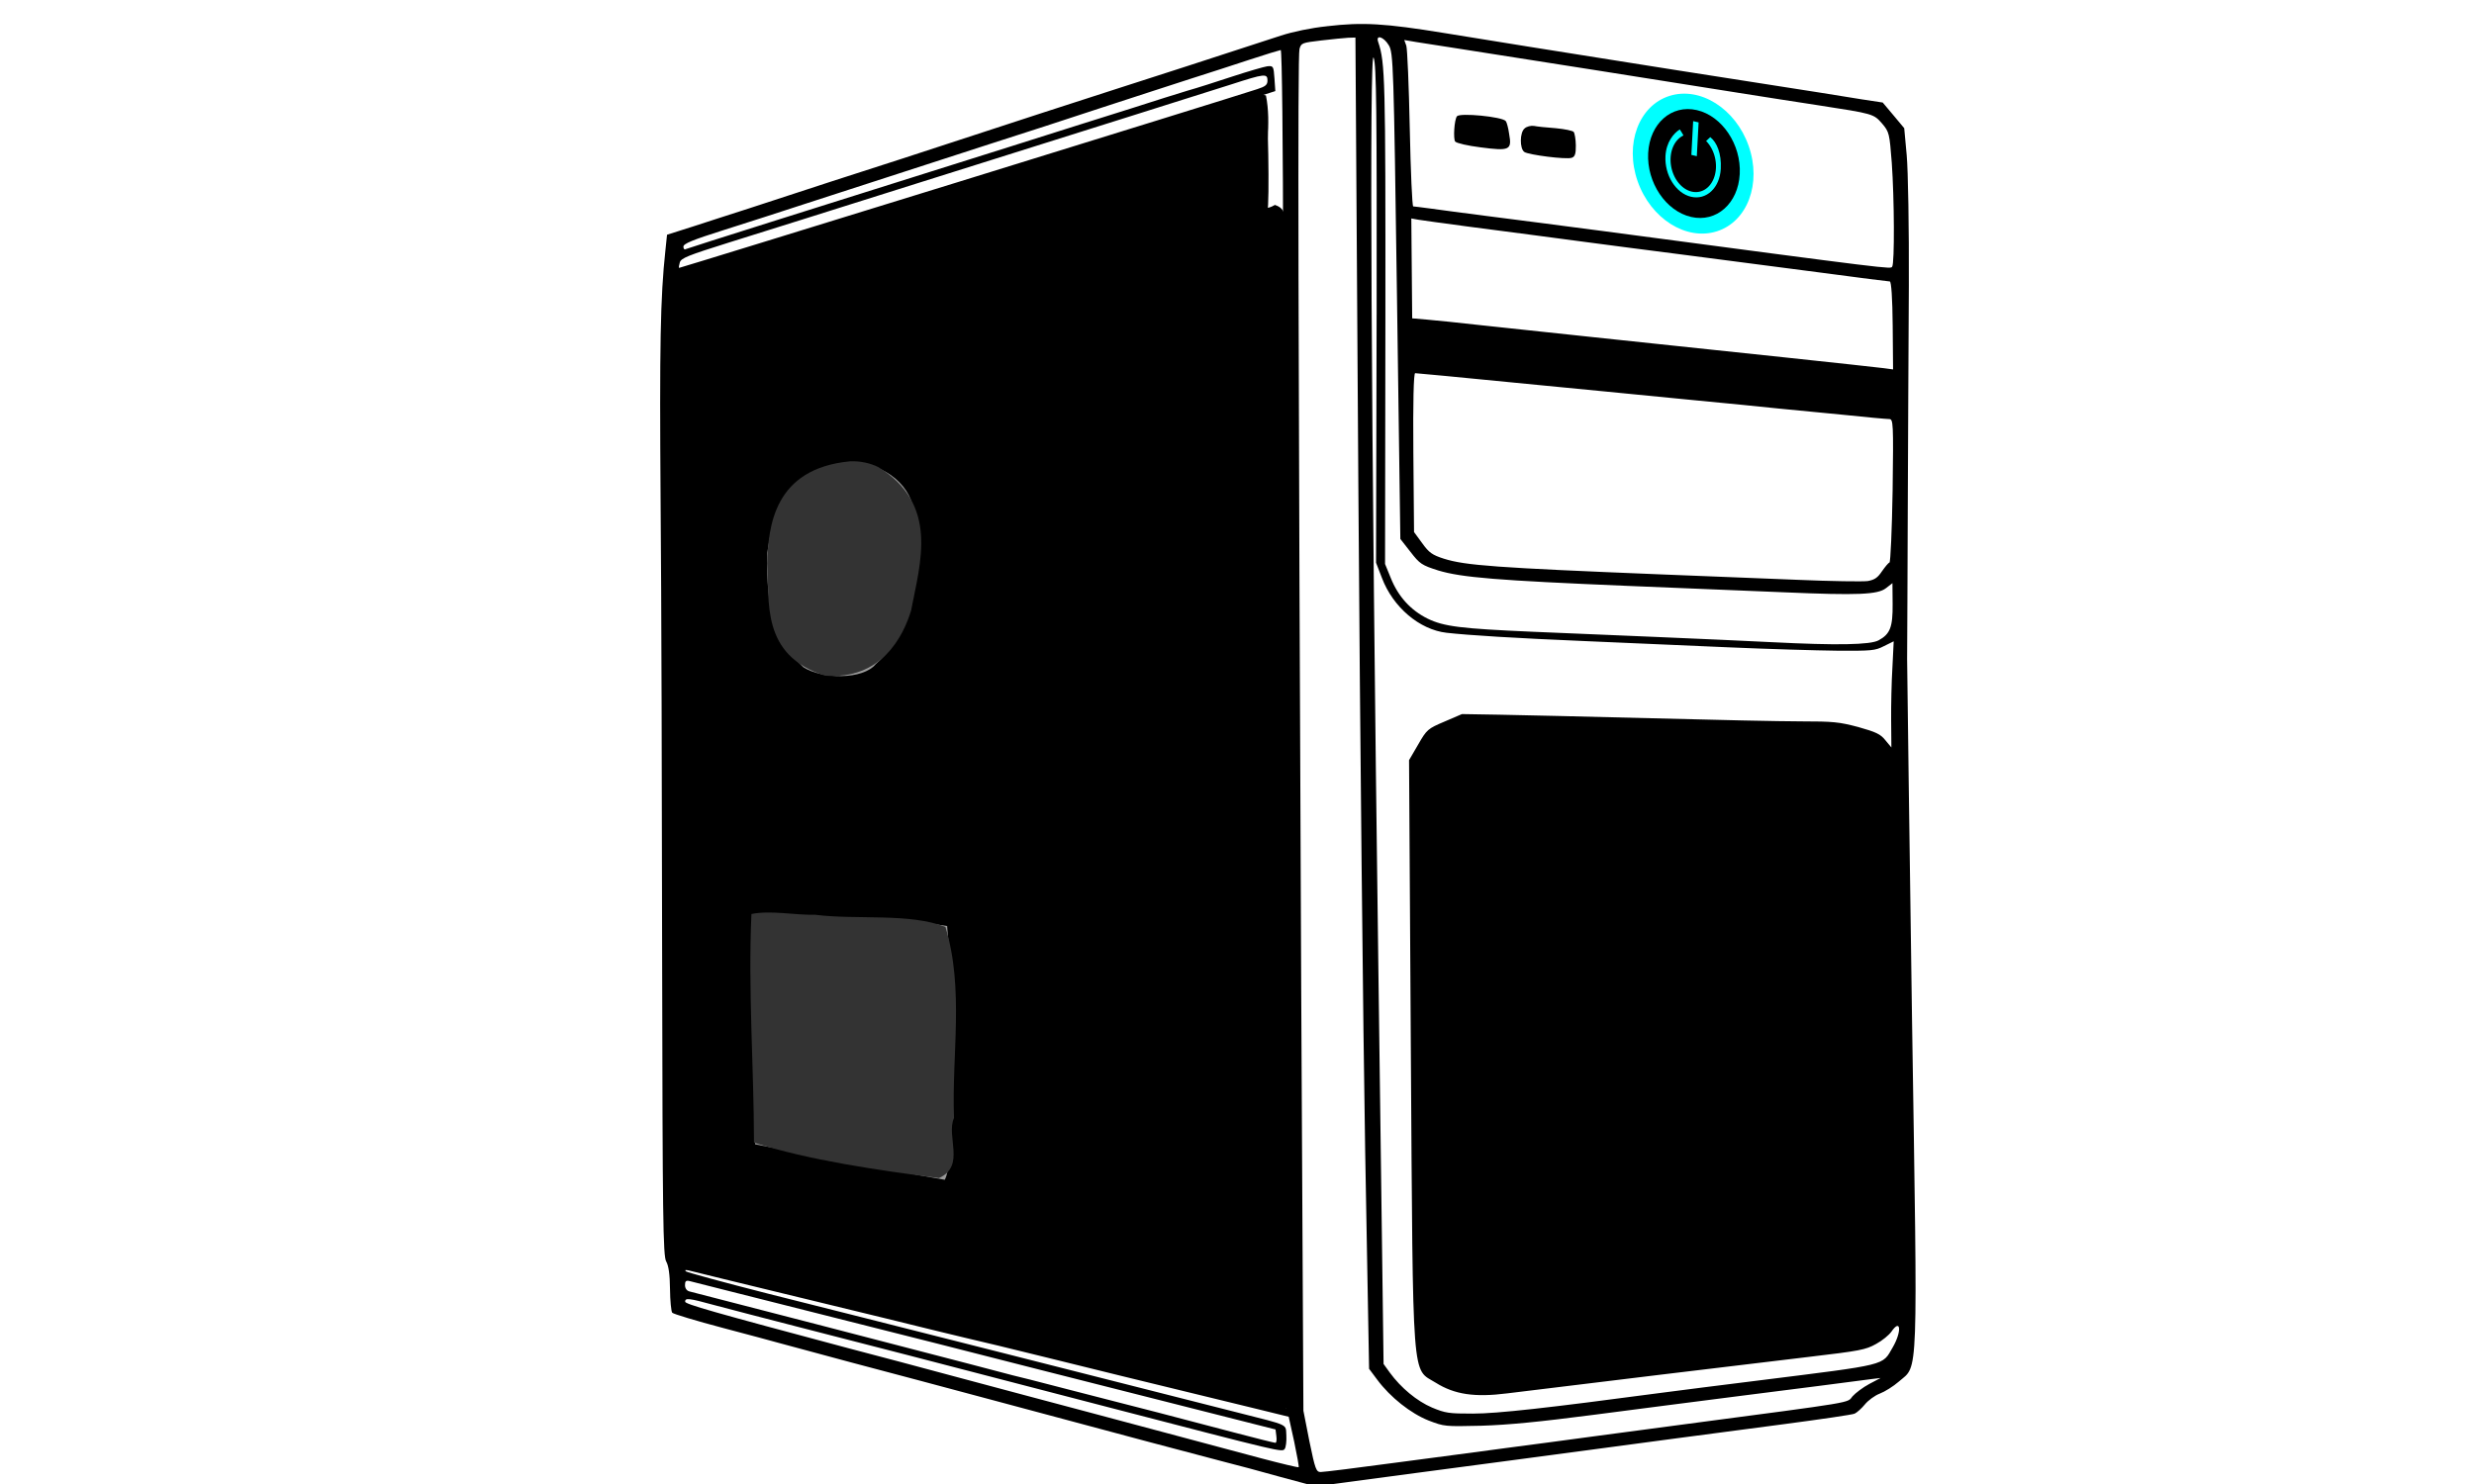 <?xml version="1.0" encoding="UTF-8"?>
<svg id="svg22" width="500" height="300" version="1.0" viewBox="0 0 375 225" xmlns="http://www.w3.org/2000/svg">
	<g id="case_delantero">
		<path id="path4" d="m201.15 3.978c-2.425 0.253-5.151 0.822-7.005 1.423-8.472 2.782-20.915 6.797-24.773 8.03-2.383 0.759-7.565 2.434-11.535 3.73-6.732 2.213-14.485 4.742-20.991 6.86-1.551 0.506-6.392 2.055-10.779 3.477-4.349 1.423-10.06 3.288-12.67 4.141-2.61 0.822-6.43 2.087-8.51 2.75l-3.782 1.201-0.245 2.371c-0.772 7.081-0.897 14.573-0.73 37.904 0.124 14.163 0.211 45.744 0.235 70.149 0.07 38.283 0.124 44.511 0.624 45.269 0.347 0.601 0.548 1.928 0.567 4.141 0.016 1.802 0.182 3.414 0.335 3.604 0.153 0.19 3.614 1.233 7.682 2.308 4.068 1.075 7.832 2.087 8.364 2.244 0.532 0.158 5.475 1.486 11.025 2.972 5.551 1.454 15.207 4.046 21.48 5.722 19.732 5.311 31.441 8.409 34.976 9.326 1.901 0.474 5.779 1.517 8.706 2.339l5.285 1.423 15.381-2.055c8.448-1.107 20.23-2.687 26.178-3.477 11.403-1.517 13.6-1.834 29.55-3.92 5.493-0.727 10.304-1.423 10.606-1.581 0.34-0.158 1.055-0.79 1.543-1.391 0.488-0.601 1.505-1.359 2.261-1.644 0.756-0.285 2.076-1.107 2.904-1.834 2.974-2.592 2.851 0.759 1.983-55.071-0.389-27.124-0.717-51.623-0.742-54.502 0.013-2.877 0.074-13.246 0.101-23.077 0.028-9.832 0.123-24.911 0.162-33.51 0.038-8.599-0.115-17.514-0.325-19.758l-0.377-4.11-1.61-1.928-1.648-1.96-3.114-0.474c-1.671-0.285-9.04-1.454-16.37-2.592-7.293-1.138-16.788-2.624-21.079-3.319-4.292-0.695-10.103-1.612-12.914-2.055-2.81-0.443-8.622-1.391-12.914-2.087-9.116-1.486-12.417-1.675-17.835-1.043zm4.743 69.581c0.251 37.365 0.724 82.764 1.035 100.94l0.593 33.035 1.228 1.644c1.996 2.687 5.089 5.121 7.792 6.196 2.397 0.917 2.436 0.917 8.01 0.79 4.057-0.126 8.643-0.569 16.94-1.644 6.251-0.822 16.404-2.118 22.542-2.908 9.775-1.233 14.662-1.865 19.701-2.529l1.326-0.158-1.737 0.917c-0.944 0.506-2.074 1.359-2.525 1.865-0.863 1.043 0.879 0.759-25.451 4.236-3.864 0.506-10.153 1.359-14.017 1.865-3.864 0.537-9.736 1.296-13.07 1.739-3.333 0.443-10.835 1.454-16.669 2.213-5.834 0.79-10.949 1.423-11.404 1.423-0.683 0-0.838-0.411-1.71-4.647l-0.913-4.647-0.332-63.888c-0.448-98.824-0.556-141.53-0.262-142.57 0.257-0.917 0.371-0.948 3.288-1.296 1.629-0.19 3.486-0.379 4.093-0.411l1.1-0.032zm4.612-66.705c0.693 1.138 0.746 2.908 1.243 38.031l0.512 36.829 1.534 1.96c1.419 1.834 1.724 2.023 4.197 2.814 3.537 1.075 9.002 1.517 28.657 2.339 8.651 0.348 19.426 0.79 23.904 0.98 11.042 0.474 14.075 0.348 15.318-0.632l0.979-0.759 0.028 3.161c0.031 3.509-0.377 4.552-2.114 5.501-1.246 0.695-6.327 0.79-16.231 0.285-3.339-0.158-11.194-0.537-17.454-0.79s-14.722-0.632-18.782-0.79c-10.89-0.474-13.434-0.79-15.91-1.992-2.552-1.264-4.467-3.351-5.592-6.196l-0.853-2.087 0.053-37.302c0.024-36.26-0.035-38.696-1.087-41.824-0.428-1.201 0.827-0.822 1.597 0.474zm8.878 0.253c7.178 1.107 37.753 5.943 44.058 6.955 3.874 0.601 9.344 1.486 12.154 1.897 8.394 1.296 8.394 1.296 9.696 2.782 1.073 1.264 1.113 1.517 1.455 5.912 0.389 5.438 0.437 15.301 0.062 15.775-0.262 0.379 0.611 0.506-43.665-5.374-6.569-0.854-14.695-1.928-18.037-2.339-3.342-0.443-7.101-0.917-8.354-1.107-1.253-0.158-2.392-0.316-2.544-0.316s-0.388-5.311-0.52-11.792c-0.132-6.449-0.372-12.139-0.527-12.582l-0.311-0.854 1.861 0.316c0.988 0.158 3.114 0.474 4.672 0.727zm-24.883 34.521c0.012 18.747 0.229 65.122 0.409 103.09 0.305 52.128 0.262 68.979-0.042 68.886-0.266-0.095-4.372-1.107-9.198-2.276-4.789-1.17-12.961-3.161-18.169-4.457-5.245-1.264-9.616-2.244-9.805-2.15-0.151 0.095-0.303 0-0.305-0.158-2e-3 -0.19-0.231-0.348-0.534-0.348-0.266 0-3.306-0.695-6.727-1.549-3.421-0.854-14.254-3.477-24.098-5.849-9.807-2.403-18.967-4.647-20.336-5.026l-2.471-0.695-0.436-67.177c-0.248-36.956-0.39-70.528-0.274-74.608l0.163-7.397 2.837-0.917c1.551-0.474 4.88-1.517 7.377-2.244 2.497-0.759 7.112-2.181 10.213-3.161 3.139-1.012 7.716-2.434 10.213-3.193 2.497-0.759 7.112-2.181 10.213-3.161 3.139-0.98 7.716-2.403 10.213-3.161 2.497-0.759 5.221-1.581 6.052-1.865 1.475-0.474 12.331-3.825 23.074-7.145 2.913-0.885 6.469-1.992 7.868-2.434l2.572-0.822-0.131-1.928c-0.13-1.834-0.169-1.928-1.078-1.834-0.493 0.063-2.876 0.759-5.296 1.549-2.383 0.79-5.447 1.77-6.808 2.15-1.362 0.411-5.107 1.581-8.321 2.624-3.215 1.012-11.574 3.635-18.534 5.849-27.953 8.789-48.869 15.395-49.209 15.554-0.189 0.126-0.342-0.063-0.345-0.379-4e-3 -0.443 1.357-1.012 6.16-2.529 3.366-1.075 9.04-2.877 12.557-4.046 10.136-3.288 19.402-6.291 27.799-9.009 4.274-1.359 11.876-3.825 16.83-5.469 4.992-1.612 11.119-3.635 13.616-4.426 2.496-0.79 6.505-2.087 8.888-2.877 2.383-0.79 4.501-1.423 4.691-1.454 0.19 0 0.349 13.91 0.374 34.047zm14.163 6.07-0.088 37.618 0.893 2.308c1.67 4.426 5.682 7.84 9.783 8.314 3.341 0.379 10.475 0.822 21.023 1.264 6.147 0.253 15.974 0.695 21.817 0.948 5.843 0.253 13.203 0.474 16.314 0.506 5.31 0.032 5.803 0 7.162-0.695l1.473-0.727-0.193 3.92c-0.133 2.15-0.215 5.753-0.195 8.03l0.036 4.141-0.92-1.107c-0.729-0.917-1.414-1.233-4.114-1.992-2.889-0.759-3.724-0.854-8.693-0.854-2.996 0-13.239-0.221-22.723-0.474-9.484-0.253-19.803-0.474-22.951-0.537l-5.69-0.095-2.645 1.138c-2.532 1.075-2.682 1.201-3.99 3.477l-1.383 2.371 0.272 44.098c0.335 51.307 0.117 48.018 3.778 50.296 2.822 1.77 5.86 2.244 10.824 1.612 8.601-1.075 38.002-4.615 45.732-5.532 7.768-0.917 8.601-1.075 10.186-1.96 0.944-0.506 1.96-1.359 2.298-1.834 1.46-2.15 1.63-0.063 0.21 2.371-1.607 2.782-0.623 2.529-20.021 4.963-5.607 0.695-12.351 1.549-14.965 1.897-17.313 2.308-24.93 3.161-28.646 3.161-3.641 0-4.135-0.063-6.19-0.917-2.284-0.98-4.691-2.972-6.38-5.279l-0.96-1.328-0.795-60.477c-1.107-83.206-1.371-139.35-0.711-137.58 0.427 1.075 0.487 8.03 0.455 38.948zm-16.544-35.501c6e-3 0.664-0.295 0.917-1.581 1.328-4.5 1.486-87.492 27.124-87.604 27.092-0.076-0.063-4e-3 -0.411 0.107-0.822 0.184-0.664 1.242-1.075 7.483-3.035 4.01-1.233 16.794-5.279 28.444-8.946 11.65-3.667 26.212-8.251 32.34-10.179 6.128-1.928 13.049-4.11 15.319-4.837 5.068-1.644 5.485-1.675 5.495-0.601zm29.967 22.097c3.342 0.443 7.709 1.012 9.683 1.264 1.974 0.253 5.734 0.759 8.354 1.107 2.62 0.348 9.607 1.264 15.568 2.023 5.962 0.79 15.227 1.992 20.619 2.687 5.392 0.727 9.949 1.296 10.138 1.296 0.228 0 0.402 2.561 0.438 6.67l0.058 6.67-1.405-0.19c-0.797-0.095-7.593-0.854-15.11-1.644-21.981-2.308-39.407-4.173-45.936-4.868-3.341-0.379-7.061-0.759-8.238-0.854l-2.201-0.19-0.133-15.143 1.064 0.19c0.57 0.095 3.76 0.537 7.101 0.98zm-4.607 15.332c1.367 0.158 9.226 1.012 17.464 1.897 8.238 0.854 21.677 2.276 29.802 3.161 8.162 0.885 16.476 1.739 18.526 1.96l3.682 0.379 0.049 5.596-1.215-0.19c-0.684-0.095-8.58-0.885-17.576-1.739-8.959-0.854-18.487-1.77-21.106-2.023-12.603-1.264-28.471-2.814-30.521-3.003l-2.277-0.19-0.141-3.098c-0.096-2.339-0.027-3.066 0.352-3.066 0.266 0 1.594 0.158 2.961 0.316zm11.907 8.377c8.01 0.759 19.664 1.928 25.927 2.529 6.264 0.601 12.755 1.233 14.425 1.423 1.67 0.158 5.96 0.569 9.49 0.917 3.569 0.379 6.757 0.664 7.136 0.664 0.607 0 0.65 0.601 0.512 10.812-0.099 5.975-0.322 10.875-0.473 10.938-0.189 0.063-0.677 0.664-1.164 1.359-0.636 0.948-1.089 1.264-2.149 1.454-0.758 0.095-5.537 0.032-10.66-0.19-5.122-0.19-14.418-0.569-20.679-0.822-25.118-1.012-29.634-1.359-32.867-2.371-1.788-0.569-2.284-0.917-3.321-2.371l-1.228-1.675-0.105-12.045c-0.067-7.619 0.046-12.045 0.274-12.045 0.19 0 6.909 0.632 14.881 1.423zm21.247 52.827c3.035 0.095 10.66 0.285 16.92 0.443 14.302 0.316 15.024 0.474 17.362 3.288l1.534 1.897 1.088 80.992-1.614 1.96c-2.251 2.814-3.308 3.383-7.173 3.793-3.183 0.348-33.266 3.983-46.224 5.596-9.206 1.17-12.091 0.885-14.5-1.328-1.377-1.264-1.472-3.446-1.861-47.926l-0.382-43.626 1.12-2.023c1.008-1.834 1.347-2.118 3.123-2.814l1.966-0.759 11.57 0.158c6.373 0.095 14.036 0.253 17.071 0.348zm-129.15 85.956c9.008 2.181 18.321 4.457 20.716 5.058 2.394 0.569 6.5 1.581 9.122 2.181 2.623 0.632 5.853 1.423 7.222 1.77 8.59 2.118 11.327 2.814 31.776 7.777l5.017 1.233 0.829 3.762c0.435 2.087 0.754 3.825 0.679 3.889-0.075 0.063-2.584-0.537-5.587-1.328-12.394-3.319-16.195-4.331-25.434-6.797-5.322-1.423-14.408-3.825-20.149-5.374-5.741-1.549-13.458-3.604-17.108-4.552-20.605-5.501-24.712-6.67-24.716-7.05-5e-3 -0.601 0.564-0.537 4.366 0.506 1.901 0.506 7.945 2.087 13.495 3.509s12.735 3.288 15.966 4.11c3.231 0.854 10.074 2.624 15.206 3.952 5.132 1.328 11.975 3.098 15.206 3.952 26.421 6.86 26.231 6.828 26.643 6.291 0.187-0.253 0.293-1.17 0.248-2.023-0.13-1.802 0.594-1.454-7.351-3.477-8.667-2.213-59.757-15.174-71.275-18.051-6.576-1.675-12.127-3.193-12.356-3.351-0.267-0.221-0.116-0.253 0.378-0.158 0.418 0.126 8.134 1.992 17.104 4.173zm-9.488-0.664c23.986 6.038 40.94 10.338 45.806 11.602 1.977 0.506 10.796 2.75 19.577 4.963l15.965 4.046 0.123 1.012c0.081 0.569 9e-3 1.012-0.143 1.012-0.152 0-2.965-0.695-6.196-1.549-3.269-0.854-8.402-2.213-11.443-3.003-3.041-0.759-9.162-2.371-13.647-3.509-4.486-1.17-8.325-2.15-8.553-2.181-0.228-0.063-3.155-0.822-6.501-1.707-5.056-1.328-40.296-10.464-42.463-11.001-0.418-0.095-0.687-0.474-0.691-0.948-5e-3 -0.601 0.145-0.759 0.677-0.632 0.342 0.095 3.725 0.948 7.489 1.897z" style="stroke-width:.035"/>
		<path id="path14" d="m191.24 15.738c-0.375 0.506-0.52 9.958-0.5 33.889 1e-3 13.12-0.065 35.944-0.125 50.738-0.365 83.931-0.323 110.49 0.17 110.49 0.834 0 0.762 4.71 0.97-66.861 0.036-17.577 0.131-37.05 0.19-43.311 0.059-6.26 0.092-24.184 0.069-39.833-0.023-15.648 0.015-28.61 0.089-28.831 0.371-0.948 0.084-16.376-0.258-16.47-0.228-0.063-0.493 0.032-0.605 0.19z" style="stroke-width:.035"/>
		<path id="path16" d="m126.44 70.24c-0.605 0.19-1.739 0.695-2.455 1.138-0.717 0.474-1.624 0.822-2.041 0.854-1.024 0-2.637 2.055-3.601 4.584-0.445 1.107-1.003 2.371-1.303 2.845-1.495 2.497-1.523 7.966-0.071 13.499 0.825 3.256 3.329 7.713 4.701 8.441 1.143 0.569 4.41 1.138 6.723 1.138 1.669 0 2.047-0.158 3.855-1.517 1.131-0.822 2.072-1.581 2.147-1.707 0.075-0.095 0.6-0.822 1.2-1.581 2.438-3.098 4.543-13.941 3.628-18.81-0.796-4.3-3.098-7.303-6.599-8.63-1.788-0.664-4.369-0.79-6.185-0.253z" style="stroke-width:.035"/>
		<path id="path18" d="m113.46 138.05c-0.112 0.158-0.232 8.156-0.299 17.798-0.1 14.573-0.035 17.64 0.422 17.925 0.42 0.285 2.7 0.759 9.614 1.992 0.836 0.158 5.699 1.075 10.828 2.055 5.129 0.948 9.573 1.739 9.953 1.739 0.834 0 0.9-1.17 0.826-18.336-0.031-7.903 0.051-15.838 0.187-17.608 0.132-2.308 0.046-3.383-0.26-3.699-0.306-0.316-1.673-0.506-4.329-0.632-2.125-0.095-8.386-0.411-13.926-0.664-5.54-0.253-10.701-0.537-11.46-0.632-0.759-0.095-1.48-0.063-1.554 0.063z" style="fill:#999;stroke-width:.035"/>
		<path id="path267" d="m128.94 69.341c-5.288 0.692-10.178 3.385-11.13 6.68-2.566 4.566-3.659 9.393-2.369 14.18 0.991 4.006 1.662 8.496 5.933 11.78 3.477 1.515 9.694 1.971 11.966-0.745 7.676-6.649 6.245-15.229 6.345-22.903-0.081-3.59-3.947-8.761-10.745-8.99z" style="fill:#999;stroke-width:.33"/>
		<path id="path269" d="m190.3 14.243c-29.331 8.947-58.564 18.014-87.779 27.089-1.623 2.423-0.222 5.451-0.69 8.103 0.151 44.778-0.381 89.56 0.598 134.33 0.571 2.611-0.772 5.679 1.042 8.003 30.045 7.532 60.275 14.77 90.428 22.139 3.69-0.639 0.905-4.308 1.796-6.177 0.44-57.39 0.304-114.78-0.978-172.17-0.603-1.412 1.03-3.663-1.466-4.49-2.992 1.731-0.563-2.257-1.34-3.327-0.214-4.407 0.858-8.911-0.024-13.271-0.533-0.087-0.949-0.533-1.587-0.237zm-61.284 55.899c6.488 0.228 9.854 4.932 9.432 8.33-0.273 7.447 1.737 15.66-5.682 22.2-1.971 2.449-8.193 2.283-10.987 0.5-5.434-5.083-5.569-11.569-5.481-17.346 0.692-4.798 1.952-10.883 9.967-13.302 0.866-0.229 1.802-0.372 2.751-0.382zm0.289 69.191c4.702 0.344 9.887 0.299 14.26 1.07 0.989 10.989 0.329 22.082 0.296 33.089-0.192 1.792 0.184 3.641-0.651 5.387-9.645-1.675-19.186-3.561-28.76-5.377 0.219-11.621-0.449-23.282 0.382-34.873l14.473 0.703z" style="stroke-width:.33"/>
		<path id="path271" d="m224.85 109.87c-6.308-0.448-9.937 3.642-9.688 6.938-0.622 22.515 0.177 45.038 0.397 67.559 0.503 7.41-0.455 14.904 1.276 22.258 1.082 3.698 8.798 3.757 13.536 2.915 17.364-2.101 34.878-3.956 52.051-6.51 3.611-1.962 6.856-4.771 5.864-7.84-0.372-26.277-0.386-52.581-0.983-78.84-1.605-2.495-4.53-5.27-9.601-5.136-17.551-0.972-35.239-1.136-52.851-1.341z" style="stroke-width:.33"/>
		<path id="path277" d="m214.9 48.941c-3.207 0.907-1.671 3.725-1.383 5.405 0.045 2.831 6.103 1.795 9.151 2.521 21.204 1.981 42.354 4.361 63.61 6.039 3.146-0.688 1.682-3.295 1.772-4.849-0.289-2.472-6.027-1.579-8.736-2.325-21.454-2.307-42.886-4.793-64.415-6.791z" style="stroke-width:.33"/>
		<path id="path279" d="m113.9 138.58c-0.517 11.488 0.367 23.119 0.388 34.661 8.298 2.655 18.556 4.152 28.035 5.374 4.085-1.816 1.036-6.37 2.284-9.114-0.368-9.62 1.569-19.492-1.299-28.968-5.471-2.143-13.434-1.041-19.747-1.838-3.168 0.066-6.644-0.709-9.661-0.118z" style="fill:#333;stroke-width:.33"/>
		<path id="path281" d="m128.89 69.939c-11.657 1.089-12.416 9.934-12.616 15.517 0.42 5.641-1.052 13.889 8.773 16.982 8.546 0.685 11.869-5.95 13.056-9.881 1.354-7.154 4.306-16.067-4.999-21.753-1.173-0.581-2.687-0.92-4.215-0.865z" style="fill:#333;stroke-width:.33"/>
	</g>
	<g id="usb_delantero">
		<path id="path8" d="m220.84 17.635c-0.413 0.537-0.577 3.414-0.27 3.825 0.23 0.253 1.864 0.632 3.877 0.885 4.367 0.569 4.745 0.411 4.306-2.023-0.122-0.885-0.357-1.77-0.51-1.96-0.499-0.664-6.99-1.296-7.403-0.727z" style="stroke-width:.035"/>
		<path id="path10" d="m231.1 19.469c-0.753 0.601-0.77 3.066-0.045 3.572 0.649 0.443 6.344 1.17 7.176 0.885 0.492-0.158 0.64-0.601 0.628-1.865-8e-3 -0.917-0.168-1.834-0.321-2.055-0.153-0.19-1.369-0.443-2.736-0.569-1.366-0.095-2.847-0.253-3.303-0.348-0.456-0.063-1.099 0.095-1.4 0.379z" style="stroke-width:.035"/>
	</g>
	<g id="btn_encendido">
		<ellipse id="path22" transform="matrix(.953 -.302 .33 .944 0 0)" cx="234.25" cy="101.22" rx="8.834" ry="10.874" style="fill:#0ff;stroke-width:.417"/>
		<ellipse id="path18-6" transform="matrix(.975 .224 -.053 .999 0 0)" cx="261.51" cy="-33.82" rx="7.118" ry="8.108" style="stroke-width:.42"/>
		<path id="path18-4" d="m256.5 23.832c-1.111-1.166-0.241-1.792-1.882-4.21-0.929 0.574-2.06 1.929-2.172 4.037-0.153 2.883 1.566 5.644 3.894 6.179 2.328 0.535 4.339-1.368 4.491-4.251 0.122-2.311-0.602-4.017-1.598-4.798-1.768 1.528-2.272 3.148-2.733 3.042z" style="fill:#0ff;stroke-width:.417"/>
		<path id="path18-47" d="m256.89 20.369a4.454 3.388 77.905 0 0-3.664 3.552 4.454 3.388 77.905 0 0 3.204 5.131 4.454 3.388 77.905 0 0 3.664-3.551 4.454 3.388 77.905 0 0-3.204-5.131z" style="stroke-width:.417"/>
		<rect id="rect20" transform="matrix(.975 .224 -.053 .999 0 0)" x="261.04" y="-40.148" width=".849" height="5.128" ry="0" style="fill:#0ff;stroke-width:.42"/>
	</g>
</svg>
